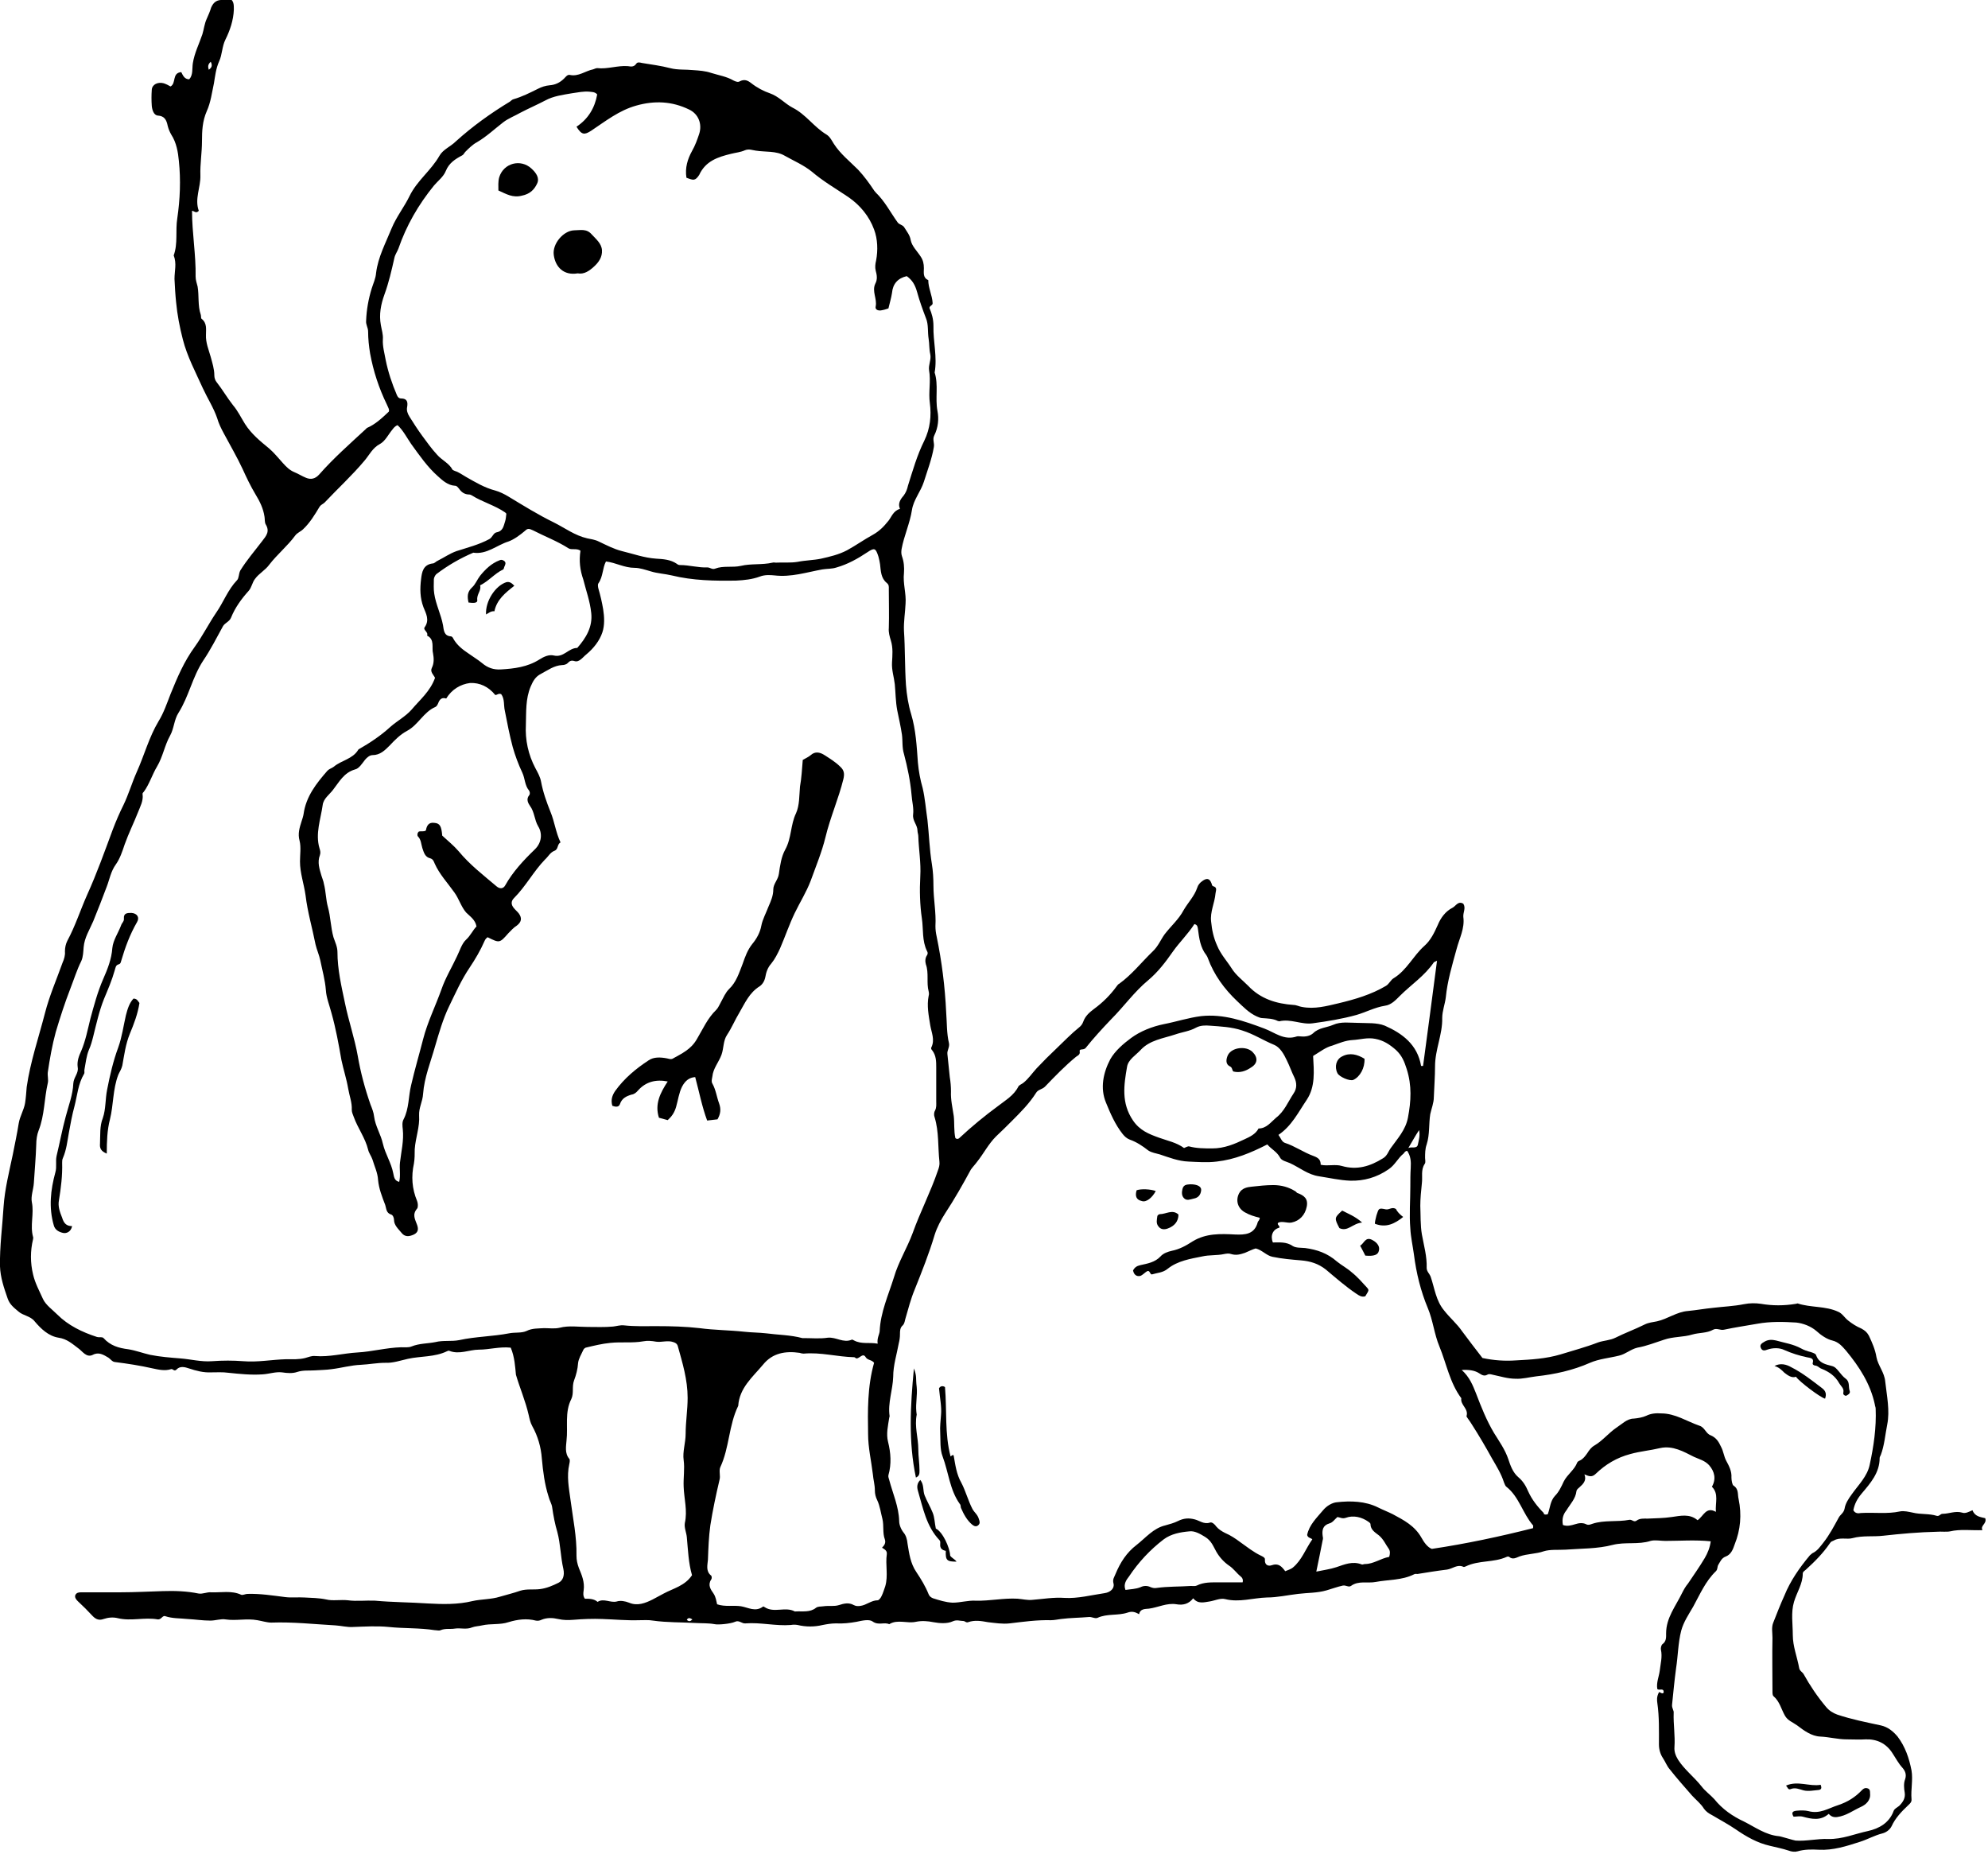 <?xml version="1.0" encoding="utf-8"?>
<!DOCTYPE svg PUBLIC "-//W3C//DTD SVG 1.1//EN" "http://www.w3.org/Graphics/SVG/1.1/DTD/svg11.dtd">
<svg version="1.1" id="Layer_1" xmlns="http://www.w3.org/2000/svg" xmlns:xlink="http://www.w3.org/1999/xlink" x="0px" y="0px"
	 width="499px" height="465.3px" viewBox="0 0 499 465.3" enable-background="new 0 0 499 465.3" xml:space="preserve">
<g fill="hsl(14, 25%, 29%)">
	<path  d="M128.2,338.2c-2.8-0.3-5.4,0.5-8,0.5c-2.4,0-4.9,1.3-7.4,0.3
		c-0.2-0.1-0.4,0-0.6,0.1c-3.1,1.5-6.6,1.2-9.8,1.9c-1.8,0.4-3.8,1.1-5.7,1c-2.1,0-4,0.4-6.1,0.5c-2.5,0.1-4.9,0.8-7.4,1.1
		c-1.4,0.2-2.8,0.2-4.2,0.3c-1.5,0.1-2.9-0.1-4.4,0.4c-1.2,0.4-2.5,0.3-3.8,0.1c-1.6-0.2-3.2,0.4-4.9,0.5c-2.9,0.2-5.7-0.1-8.6-0.4
		c-1.4-0.2-2.9-0.1-4.3-0.1c-1.9,0.1-3.8-0.4-5.6-1c-0.9-0.3-2.2-0.7-3.1,0.3c-0.6,0.6-0.9-0.3-1.4-0.1c-1.5,0.5-3.2,0.1-4.6-0.2
		c-3.1-0.7-6.3-1.2-9.5-1.6c-0.7-0.1-1-0.7-1.6-1.1c-1.2-0.7-2.4-1.5-3.9-0.7c-1.6,0.8-2.6-0.9-3.6-1.6c-1.6-1.2-2.9-2.4-5-2.7
		c-2.5-0.4-4.4-2.2-6-4.1c-1.1-1.4-2.9-1.4-4.1-2.5c-1.2-1-2.2-1.8-2.7-3.3c-0.9-2.6-1.8-5.2-1.9-8c-0.1-5,0.6-10,0.9-15
		c0.3-4.4,1.4-8.7,2.3-13c0.5-2.6,1.1-5.3,1.5-7.9c0.3-1.8,1.3-3.3,1.6-5.1c0.2-1.3,0.3-2.7,0.4-4c0.9-6.3,3-12.4,4.6-18.6
		c1.1-4.3,2.9-8.4,4.4-12.6c0.4-0.9,0.7-1.9,0.6-2.8c0-1,0.2-1.9,0.6-2.7c2-3.7,3.3-7.8,5-11.6c2.4-5.3,4.4-10.9,6.4-16.3
		c0.8-2.1,1.7-4.2,2.7-6.2c1.3-2.7,2.1-5.5,3.3-8.2c1.9-4.2,3.1-8.8,5.5-12.8c1.3-2.1,2.1-4.5,3-6.8c1.7-4.2,3.4-8.2,6.1-11.9
		c2-2.8,3.5-5.8,5.4-8.6c1.8-2.6,2.9-5.7,5.2-8.1c0.5-0.5,0.4-1.6,0.8-2.4c1.6-2.6,3.6-4.9,5.5-7.4c1-1.3,2-2.4,0.9-4.2
		c-0.3-0.5-0.2-1.3-0.3-1.9c-0.3-2.1-1.2-3.9-2.3-5.7c-1.2-2-2.2-4.1-3.2-6.3c-1.4-3-3.1-5.9-4.7-8.9c-0.7-1.3-1.3-2.5-1.7-3.9
		c-0.9-2.6-2.4-4.9-3.6-7.5c-1.8-4-3.9-7.9-5-12.2c-0.8-3.1-1.4-6.2-1.7-9.4c-0.2-1.9-0.3-3.8-0.4-5.8c0-2,0.6-3.9-0.2-5.9
		c1.1-3,0.4-6.2,0.9-9.3c0.7-4.8,0.9-9.6,0.4-14.4c-0.2-2.2-0.6-4.6-1.9-6.6c-0.4-0.7-0.7-1.4-0.9-2.2c-0.3-1.5-0.8-2.5-2.5-2.6
		c-1-0.1-1.4-1.4-1.5-2.4c-0.1-1.4-0.1-2.7,0-4.1c0.1-1.3,1.5-2,3-1.6c0.6,0.2,1.2,0.5,1.7,0.8c1.5-0.8,0.3-3.4,2.7-3.6
		c0.4,0.8,0.8,1.8,2,1.8c1-1.1,0.7-2.7,0.9-4c0.4-2.6,1.6-4.9,2.4-7.3c0.4-1.3,0.5-2.6,1.1-3.9c0.4-0.9,0.8-1.8,1.1-2.8
		c0.6-1.4,1.5-2,3-1.9c0.6,0,1.2,0,1.7-0.4c1,0.7,1,1.5,1,2.8c-0.1,2.7-1,5.3-2.1,7.5c-0.9,1.8-0.8,3.8-1.6,5.5
		c-0.8,1.8-1,3.7-1.3,5.5c-0.5,2.3-0.8,4.8-1.8,7c-1.1,2.5-1.2,5-1.2,7.5c0,2.9-0.5,5.8-0.4,8.6c0.1,3-1.5,5.9-0.4,8.9
		c-0.7,0.8-1.2,0-1.7,0c0,5.6,1,11,0.9,16.5c0,0.9,0.3,1.7,0.5,2.5c0.4,2.3,0,4.8,0.8,7.1c0.1,0.3,0,0.9,0.2,1
		c1.4,1.1,1.1,2.6,1.1,4c-0.1,2,0.7,3.8,1.2,5.6c0.4,1.5,0.9,3,0.9,4.6c0,0.6,0.2,1.2,0.5,1.6c1.5,1.9,2.7,4,4.2,5.9
		c1.2,1.4,2,3.1,3,4.7c1.6,2.5,3.8,4.3,6,6.1c1.3,1.1,2.4,2.5,3.5,3.7c0.9,1,1.7,1.8,2.9,2.3c1,0.4,1.9,1,2.9,1.4
		c1.2,0.5,2.3,0.3,3.3-0.8c3.6-4.1,7.7-7.7,11.7-11.4c0.1-0.1,0.2-0.2,0.3-0.3c2.1-0.9,3.7-2.4,5.5-4.1c0.2-0.5-0.2-1.1-0.5-1.8
		c-2-4.1-3.4-8.4-4.2-12.8c-0.3-1.8-0.5-3.7-0.5-5.5c0-1-0.6-1.7-0.5-2.7c0.1-2.8,0.6-5.5,1.4-8.1c0.4-1.3,1-2.5,1.1-3.9
		c0.5-4,2.4-7.5,3.9-11.2c1.2-2.9,3.2-5.4,4.5-8.1c1.9-3.9,5.4-6.4,7.5-10.1c0.9-1.6,2.8-2.3,4.1-3.6c4.2-3.8,8.8-7.1,13.6-10
		c0.3-0.2,0.5-0.5,0.9-0.6c2.1-0.6,4.1-1.6,6.1-2.6c1-0.5,1.9-0.8,3-0.9c1.4-0.1,2.6-0.7,3.6-1.7c0.4-0.4,0.8-1,1.4-0.9
		c2.2,0.5,3.9-1,5.9-1.4c0.3-0.1,0.7-0.3,1-0.3c2.6,0.3,5.1-0.7,7.7-0.5c0.7,0.1,1.5,0.3,2.1-0.6c0.3-0.5,1-0.3,1.4-0.2
		c2.4,0.4,4.8,0.7,7.1,1.3c1.9,0.5,3.9,0.3,5.8,0.5c1.5,0.1,3,0.2,4.5,0.7c1.9,0.6,3.9,0.9,5.6,1.9c0.6,0.3,1.2,0.5,1.6,0.2
		c1.2-0.6,2-0.2,2.9,0.5c1.4,1.1,3.1,2,4.6,2.5c2.3,0.8,3.8,2.6,5.7,3.6c3.4,1.7,5.4,4.9,8.6,6.8c0.8,0.5,1.3,1.5,1.8,2.3
		c1.6,2.5,4,4.4,6.1,6.5c1.5,1.6,2.8,3.4,4,5.2c0.1,0.2,0.3,0.3,0.4,0.5c2.3,2.2,3.7,5,5.5,7.5c0.4,0.6,1.3,0.6,1.7,1.3
		c0.6,1,1.4,1.9,1.6,3.2c0.3,1.5,1.6,2.7,2.5,4.1c0.6,0.9,0.8,1.8,0.8,2.9c0,1.1-0.3,2.4,1.1,3c0,2,1,3.8,1.1,5.8
		c0,0.6-0.8,0.6-0.8,1.2c0.6,1.4,1,2.8,1,4.5c-0.1,3.9,1,7.8,0.3,11.7c1,3.1,0.1,6.4,0.7,9.6c0.4,2,0.2,4.2-0.8,6.2
		c-0.5,1,0.1,1.9-0.1,2.9c-0.5,3-1.6,5.8-2.5,8.7c-0.8,2.5-2.6,4.5-3,7.1c-0.5,3.3-2,6.5-2.6,9.8c-0.1,0.7-0.1,1.2,0.1,1.8
		c0.5,1.4,0.6,2.8,0.5,4.2c-0.3,2.6,0.6,5.1,0.4,7.7c-0.1,2.3-0.5,4.5-0.4,6.8c0.3,4.5,0.2,9.1,0.5,13.6c0.2,2.5,0.6,5,1.3,7.3
		c1.2,4,1.4,8.1,1.7,12.2c0.2,2.2,0.6,4.3,1.2,6.4c0.6,2.6,0.8,5.3,1.2,8c0.4,3.6,0.5,7.3,1.1,11c0.3,1.8,0.4,3.7,0.4,5.5
		c0,3.4,0.7,6.7,0.5,10.1c0,0.9,0.1,1.7,0.3,2.6c1.3,6.3,2.1,12.6,2.4,19.1c0.2,2.6,0.1,5.2,0.7,7.7c0.2,1-0.5,1.8-0.4,2.7
		c0.2,1.9,0.4,3.9,0.6,5.8c0.2,1.2,0.3,2.4,0.3,3.6c-0.1,2.1,0.4,4.1,0.7,6.2c0.2,1.8,0,3.7,0.4,5.5c0.3,0.3,0.7,0.3,1,0
		c3.1-2.9,6.4-5.6,9.8-8.1c1.8-1.4,3.9-2.6,5-4.8c0.2-0.4,0.8-0.6,1.2-0.9c1.3-1,2.3-2.5,3.4-3.7c1.6-1.7,3.3-3.4,5-5
		c1.9-1.8,3.7-3.7,5.7-5.3c0.4-0.3,0.8-0.8,1-1.4c0.5-1.4,1.5-2.3,2.7-3.2c2.2-1.6,4.1-3.5,5.7-5.7c0.2-0.2,0.3-0.5,0.6-0.6
		c3.2-2.3,5.6-5.4,8.4-8.1c1.4-1.3,2-2.9,3-4.3c1.6-2.1,3.6-3.8,4.8-6.1c1.1-1.9,2.7-3.5,3.4-5.6c0.2-0.7,0.7-1.3,1.3-1.7
		c1.1-0.8,1.8-0.7,2.3,0.6c0.1,0.3,0.1,0.6,0.4,0.7c1.1,0.3,0.7,1,0.6,1.8c-0.2,2.4-1.4,4.6-1.1,7.1c0.2,2.1,0.6,4,1.5,6
		c0.9,2.2,2.5,3.9,3.7,5.8c1,1.6,2.7,2.9,4.1,4.3c3.1,3.3,7.1,4.5,11.4,4.8c0.7,0,1.4,0.4,2.1,0.5c3.2,0.6,6.1-0.2,9.1-0.9
		c4.2-1,8.3-2.2,12-4.4c0.8-0.5,1.2-1.5,1.9-1.9c3.3-2,4.9-5.6,7.7-8.1c1.6-1.4,2.5-3.3,3.4-5.3c0.7-1.7,1.9-3.4,3.7-4.3
		c0.8-0.4,1.4-1.8,2.7-1c0.7,1.1-0.1,2.2,0,3.3c0.4,2.9-1,5.4-1.7,8.1c-1.1,4-2.3,8-2.7,12.1c-0.2,1.7-0.9,3.4-0.9,5.2
		c0.1,4.1-1.8,7.9-1.8,12.1c0,2.5-0.2,5.1-0.3,7.7c0,1.5-0.6,2.9-0.9,4.3c-0.4,2.5-0.1,5.1-0.9,7.6c-0.4,1.1-0.4,2.3-0.4,3.4
		c0,0.5,0.2,1.1-0.1,1.5c-1,1.5-0.5,3.2-0.7,4.8c-0.2,1.9-0.4,3.9-0.4,5.7c0.1,2.4,0,4.9,0.4,7.2c0.5,2.8,1.3,5.5,1.2,8.4
		c0,0.9,0.7,1.4,1,2.2c1,2.9,1.3,6,3.4,8.5c1.4,1.8,3.2,3.3,4.5,5.2c1.7,2.3,3.4,4.5,5.1,6.7c2.8,0.6,5.6,0.8,8.4,0.6
		c3.8-0.2,7.5-0.4,11.2-1.5c3.2-1,6.3-1.8,9.4-3c1.4-0.5,3-0.5,4.4-1.2c2.4-1.2,4.9-2.1,7.3-3.3c1-0.5,2.1-0.6,3.1-0.8
		c2.7-0.6,5-2.4,7.8-2.6c2.1-0.2,4.3-0.6,6.4-0.8c2.5-0.3,5.1-0.4,7.6-0.9c1.5-0.3,2.9-0.3,4.3-0.1c2.9,0.5,5.8,0.5,8.8,0
		c0.1,0,0.3-0.1,0.4-0.1c3.3,1.1,7,0.6,10.2,2.1c1,0.4,1.6,1.5,2.5,2.2c1,0.8,2.1,1.5,3.3,2c0.9,0.5,1.4,0.9,1.9,1.8
		c0.8,1.7,1.6,3.5,1.9,5.4c0.4,2.1,2,3.8,2.2,6.1c0.4,3.6,1.2,7.3,0.5,10.8c-0.5,2.5-0.7,5.2-1.6,7.6c-0.1,0.3-0.3,0.5-0.3,0.8
		c0,3.7-2.3,6.3-4.5,8.9c-1.1,1.3-1.8,2.6-2.1,4.2c0.5,0.9,1.3,0.8,1.9,0.7c3.3-0.2,6.6,0.3,9.8-0.4c1-0.2,2.2,0.1,3.2,0.3
		c2,0.5,4.1,0.2,6,0.8c0.7,0.2,0.9-0.5,1.5-0.5c1.6,0,3.2-0.8,4.9-0.3c0.8,0.3,1.7-0.2,2.6-0.6c0.6,1.6,2,1.7,3.2,2
		c0.5,1.4-1.3,1.8-0.7,3c-2.9,0.1-5.5-0.3-8.1,0.3c-1,0.2-2.2,0-3.3,0.1c-4.5,0.1-9,0.5-13.5,1c-2.5,0.3-5.1-0.1-7.7,0.6
		c-1.4,0.4-3.2-0.3-4.7,0.6c-0.4,0.2-0.7,0.2-1,0.7c-1.7,2.5-3.8,4.6-6,6.6c-0.3,0.3-0.8,0.5-0.8,1c0,2.6-1.5,4.7-2.2,7.1
		c-0.8,2.7-0.3,5.5-0.3,8.3c0,2.9,1.1,5.5,1.6,8.3c0.1,0.7,0.8,1,1.1,1.5c1.6,2.9,3.5,5.7,5.6,8.2c0.8,1,1.8,1.6,2.9,2
		c3.6,1.2,7.2,1.9,10.9,2.7c1.8,0.4,3.1,1.5,4.2,2.8c1.9,2.5,2.9,5.4,3.5,8.5c0.4,2.4-0.2,4.8,0,7.2c0.1,0.8-0.5,1.2-0.9,1.6
		c-1.6,1.5-3.2,3.2-4.1,5.2c-0.5,1-1.5,1.6-2.3,1.8c-2,0.5-3.7,1.5-5.6,2.1c-3.4,1.1-6.8,2.2-10.4,2c-1.8-0.1-3.6-0.1-5.3,0.4
		c-0.7,0.2-1.5,0.1-2.3-0.2c-1.5-0.5-3.1-0.8-4.7-1.2c-3.1-0.7-5.9-2.3-8.5-4.1c-1.9-1.3-4-2.4-6-3.6c-0.8-0.4-1.5-0.9-2-1.6
		c-0.8-1.3-2-2.2-3-3.3c-1.9-2.2-3.8-4.3-5.6-6.6c-0.7-0.8-1.1-1.9-1.7-2.8c-0.6-0.9-1-2.1-1-3.4c0-3.5,0.1-6.9-0.4-10.4
		c-0.1-0.7-0.2-1.6,0.4-2.7c0.1-0.3,0.9,0.7,1.2,0c0-1.2-1-0.4-1.6-0.8c-0.3-1.6,0.4-3.1,0.6-4.6c0.2-1.8,0.7-3.5,0.3-5.3
		c-0.1-0.4,0.1-1.2,0.4-1.4c1-0.7,0.9-1.8,0.9-2.7c0-3.9,2.4-6.8,4-10.1c0.4-0.8,0.9-1.7,1.5-2.4c1.4-2.1,2.9-4.2,4.2-6.4
		c0.7-1.2,1.3-2.6,1.5-4.2c-3.9-0.4-7.7-0.1-11.4-0.1c-1.2,0-2.6-0.3-3.7,0c-3.1,1-6.3,0.2-9.5,1c-3.8,1-7.9,0.9-11.9,1.2
		c-1.8,0.1-3.8-0.1-5.4,0.4c-2,0.7-4.1,0.6-6.1,1.3c-0.8,0.3-1.7,0.9-2.6,0.1c-0.1-0.1-0.4-0.1-0.6,0c-3.3,1.5-7,0.8-10.3,2.4
		c-0.2,0.1-0.5,0.2-0.6,0.1c-1.5-0.7-2.7,0.5-4.1,0.7c-2.5,0.3-4.9,0.7-7.4,1.1c-0.3,0-0.6-0.1-0.9,0.1c-3,1.5-6.4,1.3-9.6,1.9
		c-2,0.4-4.3-0.4-6.2,1c-0.6,0.4-1.2-0.2-2-0.1c-1.4,0.3-2.7,0.8-4.1,1.2c-2.4,0.7-4.8,0.6-7.2,0.9c-2.6,0.3-5.2,0.9-7.8,0.9
		c-3.5,0.1-6.9,1.3-10.5,0.4c-1.2-0.3-2.6,0.4-3.9,0.6c-1.4,0.2-2.9,0.7-4.1-0.8c-1.1,1.4-2.5,1.8-4.2,1.5c-2.4-0.4-4.6,0.8-6.9,1.1
		c-1,0.1-2.2,0-2.5,1.4c-1-0.6-1.8-0.8-2.9-0.4c-2.4,0.8-5.1,0.2-7.5,1.3c-0.6,0.3-1.5-0.3-2.2-0.2c-2.3,0.2-4.7,0.2-7,0.5
		c-0.8,0.1-1.7,0.3-2.5,0.3c-3.5-0.1-7,0.4-10.4,0.8c-1.8,0.2-3.6-0.1-5.4-0.3c-1.7-0.3-3.3-0.6-5,0c-0.5,0.2-0.8-0.3-1.2-0.3
		c-0.9,0-1.6-0.4-2.7,0.1c-1.3,0.6-3.2,0.5-4.8,0.2c-1.5-0.3-2.9-0.4-4.4-0.1c-2.2,0.5-4.6-0.7-6.7,0.6c-1.3-0.6-2.7,0.4-4.2-0.7
		c-0.9-0.6-2.6-0.2-4,0.1c-1.7,0.3-3.4,0.5-5.2,0.4c-1.1,0-2.3,0.2-3.3,0.4c-2.1,0.5-4.2,0.5-6.3,0c-0.5-0.1-1.2-0.1-1.7,0
		c-3.8,0.3-7.6-0.7-11.4-0.4c-0.9,0.1-1.6-0.9-2.6-0.4c-1.1,0.5-4.2,0.8-5.1,0.6c-1.6-0.3-3.2-0.2-4.8-0.3
		c-3.6-0.2-7.2-0.1-10.7-0.6c-1.1-0.2-2.3-0.1-3.5-0.1c-3.1,0.1-6.1-0.2-9.2-0.3c-2.4-0.1-4.9,0-7.3,0.2c-1.3,0.1-2.5,0.1-3.8-0.2
		c-1.3-0.3-2.8-0.4-4.2,0.2c-0.4,0.2-0.9,0.3-1.4,0.2c-2.3-0.6-4.6-0.3-6.9,0.4c-2.1,0.7-4.4,0.3-6.6,0.8c-0.8,0.2-1.7,0.2-2.5,0.5
		c-1.4,0.6-2.9,0.1-4.3,0.3c-1.2,0.2-2.4-0.1-3.6,0.4c-0.4,0.2-1,0-1.5,0c-3.8-0.6-7.7-0.4-11.5-0.8c-3-0.3-6-0.1-9,0
		c-1.4,0.1-2.9-0.3-4.4-0.4c-5.4-0.3-10.7-0.9-16.1-0.7c-1.1,0-2.3-0.4-3.5-0.6c-2.7-0.5-5.3,0.2-8-0.2c-1.1-0.2-2.5,0.3-3.8,0.3
		c-1.9,0-3.8-0.3-5.7-0.4c-1.9-0.2-3.8-0.1-5.6-0.7c-0.7-0.3-1,0.9-1.9,0.8c-3.3-0.6-6.7,0.5-10-0.3c-1.2-0.3-2.4-0.2-3.6,0.2
		c-1.1,0.4-1.9,0.1-2.7-0.7c-1.2-1.3-2.5-2.6-3.8-3.8c-0.4-0.4-0.8-0.9-0.6-1.5c0.3-0.6,0.8-0.7,1.5-0.7c3.3,0,6.6,0,9.9,0
		c3.5,0,7.1-0.2,10.6-0.3c2.9-0.1,6,0,8.9,0.6c1.1,0.2,2.1-0.4,3.2-0.3c2.5,0.1,5.1-0.5,7.5,0.6c0.4,0.2,1.1-0.2,1.6-0.2
		c3.2-0.1,6.3,0.4,9.5,0.8c1.6,0.2,3.2,0,4.8,0.1c1.8,0.1,3.6,0.1,5.5,0.5c1.6,0.4,3.6,0,5.4,0.2c2.2,0.3,4.5,0,6.8,0.1
		c4.4,0.4,8.9,0.4,13.3,0.7c3.7,0.2,7.5,0.3,11.2-0.6c2.2-0.5,4.7-0.4,6.9-1.1c1.7-0.5,3.4-0.9,5.1-1.5c1.6-0.5,3.3-0.2,4.9-0.4
		c1.7-0.2,3.3-0.9,4.7-1.6c1-0.5,1.6-1.7,1.2-3.5c-0.7-3-0.7-6.2-1.5-9.2c-0.6-2-1-4.1-1.3-6.2c-0.1-0.9-0.7-1.8-0.9-2.7
		c-1-3.1-1.4-6.3-1.7-9.6c-0.2-2.8-1-5.6-2.4-8.1c-0.5-0.9-0.7-1.9-0.9-2.8c-0.8-3.5-2.2-6.7-3.2-10.1
		C129.3,343,129.2,340.6,128.2,338.2z M220.3,337.2c-0.2-1.4,0.4-2.2,0.5-3.1c0.2-4.8,2.2-9.1,3.6-13.6c1.1-3.8,3.3-7.3,4.7-11.1
		c1.9-5.3,4.5-10.3,6.3-15.6c0.3-0.8,0.5-1.5,0.4-2.3c-0.4-3.7-0.1-7.5-1.2-11.1c-0.2-0.5-0.2-1.2,0.1-1.7c0.4-0.8,0.3-1.5,0.3-2.3
		c0-2.8,0-5.7,0-8.5c0-1.5,0-3-1-4.3c-0.2-0.2-0.4-0.5-0.2-0.8c0.9-1.9,0-3.7-0.3-5.5c-0.4-2.5-0.9-4.9-0.4-7.4
		c0.1-0.3,0.1-0.7,0-1.1c-0.6-2.2,0.1-4.6-0.7-6.8c-0.2-0.7-0.2-1.6,0.3-2.3c0.2-0.3,0.2-0.7,0-1c-1.3-2.6-0.9-5.5-1.3-8.2
		c-0.5-3.4-0.6-7-0.4-10.6c0.2-3.4-0.4-6.7-0.5-10.1c0-0.4-0.2-0.9-0.2-1.3c0-1.5-1.3-2.5-1.1-4.1c0.2-1.7-0.3-3.3-0.4-5
		c-0.3-3.4-1-6.8-1.9-10.2c-0.5-1.6-0.3-3.3-0.5-4.8c-0.3-2.1-0.8-4.2-1.2-6.2c-0.4-2.2-0.4-4.4-0.6-6.5c-0.2-1.8-0.8-3.5-0.7-5.4
		c0.1-1.8,0.3-3.7-0.3-5.6c-0.3-1-0.6-2-0.5-3.1c0.1-3.2,0-6.5,0-9.7c0-0.6,0.1-1.1-0.5-1.6c-1.5-1.2-1.5-3-1.7-4.7
		c-0.1-0.6-0.2-1.2-0.4-1.9c-0.7-2.2-1-2.3-2.8-1.1c-2.4,1.6-4.9,3-7.7,3.8c-1.2,0.4-2.4,0.3-3.6,0.5c-3.9,0.7-7.8,2-12,1.5
		c-1.1-0.1-2.4-0.2-3.7,0.3c-1.9,0.7-3.9,0.9-5.9,1c-5.4,0.1-10.9,0-16.2-1.3c-1.7-0.4-3.6-0.5-5.2-1c-1.4-0.4-2.8-0.9-4.1-0.9
		c-2.6,0-4.7-1.3-7.2-1.6c-0.9,1.7-0.7,3.8-1.9,5.5c-0.2,0.3-0.1,0.9,0,1.3c0.5,1.7,0.9,3.4,1.2,5.2c0.3,1.9,0.4,4-0.2,5.8
		c-0.7,2.1-2.2,4-4,5.5c-0.9,0.7-1.8,2.1-3,1.7c-0.9-0.3-1.3,0.1-1.7,0.5c-0.4,0.4-1,0.5-1.4,0.5c-2,0.1-3.6,1.3-5.3,2.2
		c-1.4,0.7-2,1.8-2.6,3.2c-1.3,3.1-1.1,6.3-1.2,9.6c-0.2,3.8,0.6,7.5,2.4,10.9c0.6,1.1,1.2,2.2,1.4,3.3c0.5,2.7,1.4,5.2,2.4,7.7
		c1,2.4,1.3,5.1,2.5,7.6c-0.9,0.5-0.5,1.7-1.5,2.1c-1.1,0.4-1.6,1.5-2.4,2.2c-2.9,3-4.8,6.7-7.8,9.7c-0.8,0.8-0.7,1.7,0,2.5
		c0.4,0.5,0.8,0.8,1.2,1.3c0.9,1.2,0.7,2.2-0.5,3.1c-0.8,0.5-1.4,1.2-2.1,1.9c-2.2,2.5-2.2,2.5-5.2,1c-0.3,0.2-0.6,0.5-0.8,1
		c-1,2.3-2.3,4.5-3.7,6.6c-2.1,3.1-3.6,6.5-5.2,9.8c-1.5,3.1-2.5,6.6-3.5,10c-1.1,3.9-2.7,7.8-3,11.9c-0.1,1.9-1.1,3.5-1,5.4
		c0.2,2.9-0.9,5.6-1.1,8.5c0,1.2,0,2.4-0.2,3.6c-0.7,3.2-0.5,6.3,0.8,9.4c0.2,0.5,0.3,1.5,0,1.9c-1.3,1.5-0.5,2.7,0,4.1
		c0.3,0.9,0.4,1.8-0.8,2.4c-1.3,0.6-2.3,0.6-3.1-0.4c-0.8-1-1.9-1.9-1.9-3.3c0-0.5-0.3-1.2-0.7-1.3c-1.3-0.4-1.2-1.5-1.5-2.4
		c-0.8-2.1-1.6-4.1-1.8-6.3c-0.1-1.8-0.9-3.4-1.4-5.1c-0.3-0.9-0.9-1.6-1.1-2.5c-0.7-2.9-2.6-5.4-3.6-8.2c-0.2-0.6-0.5-1.1-0.5-1.8
		c0.1-1.8-0.6-3.5-0.9-5.3c-0.4-2.4-1.2-4.8-1.7-7.2c-0.7-4-1.4-7.9-2.5-11.8c-0.5-1.9-1.3-3.9-1.4-5.7c-0.2-2.6-0.9-5-1.4-7.5
		c-0.3-1.4-0.9-2.7-1.2-4c-0.8-4.1-2-8.1-2.5-12.3c-0.4-2.9-1.4-5.6-1.4-8.5c0-1.7,0.3-3.6-0.1-5.2c-0.5-1.8,0-3.3,0.5-4.9
		c0.2-0.6,0.4-1.2,0.5-1.8c0.6-4.4,3.2-7.7,6-10.9c0.5-0.5,1.1-0.6,1.6-1c1.9-1.6,4.7-1.9,6.1-4.2c0-0.1,0.1-0.1,0.2-0.2
		c2.8-1.6,5.5-3.4,7.9-5.6c1.7-1.5,3.8-2.6,5.3-4.3c2.1-2.5,4.7-4.6,5.9-8c-0.4-0.8-1.3-1.5-0.8-2.5c0.6-1.2,0.5-2.5,0.3-3.6
		c-0.4-1.5,0.5-3.5-1.5-4.5c0.4-0.9-1.1-1.4-0.6-2.1c1.3-1.8,0.3-3.5-0.3-5c-0.9-2.4-0.9-4.7-0.6-7.1c0.2-1.7,0.5-3.6,2.9-3.9
		c0.5,0,0.8-0.5,1.3-0.7c1.6-0.8,3-1.8,4.7-2.4c2.8-0.9,5.6-1.6,8.2-3c0.8-0.4,1-1.5,1.8-1.7c1.7-0.3,1.8-1.6,2.2-2.8
		c0.2-0.6,0.2-1.2,0.3-1.9c-0.1-0.1-0.2-0.2-0.3-0.3c-2.6-1.8-5.7-2.6-8.4-4.3c-0.2-0.1-0.4-0.2-0.6-0.2c-1.2,0-2-0.6-2.6-1.5
		c-0.3-0.3-0.5-0.7-1-0.7c-1.8-0.1-3.2-1.4-4.3-2.4c-2.6-2.3-4.6-5.2-6.7-8.1c-1.1-1.6-2-3.4-3.4-4.7c-0.6,0.2-1,0.7-1.3,1.1
		c-1,1.2-1.8,2.9-3.1,3.6c-1.9,1-2.7,2.8-3.9,4.2c-3.1,3.7-6.7,7-10,10.5c-0.4,0.4-0.9,0.5-1.3,1.1c-1.2,2-2.4,4-4.1,5.6
		c-0.6,0.6-1.5,0.9-2,1.6c-1.9,2.6-4.5,4.7-6.5,7.3c-1,1.4-2.6,2.2-3.6,3.6c-0.7,0.9-0.8,2.1-1.6,3c-1.8,2-3.4,4.2-4.4,6.7
		c-0.4,1-1.5,1.3-2,2.1c-1.6,2.9-3.1,5.9-5,8.7c-2.7,4.1-3.6,9-6.2,13.1c-1.1,1.7-1.1,3.9-2.1,5.7c-1.4,2.5-1.8,5.3-3.3,7.8
		c-1.2,2-1.9,4.4-3.3,6.3c-0.2,0.2-0.4,0.4-0.3,0.7c0.2,1.6-0.6,3-1.1,4.3c-1.1,2.8-2.4,5.4-3.4,8.2c-0.6,1.8-1.2,3.6-2.2,5
		c-1.3,1.8-1.6,3.8-2.3,5.6c-1.1,2.9-2.2,5.8-3.4,8.7c-0.9,2.1-2.2,4.1-2.4,6.5c-0.1,1.1-0.1,2.4-0.6,3.5c-1.1,2.2-1.8,4.5-2.7,6.8
		c-1.4,3.6-2.6,7.3-3.7,11c-0.9,3.3-1.5,6.7-2,10.1c-0.1,0.9,0.2,1.9,0,2.7c-0.9,3.9-0.8,8.1-2.3,11.9c-0.4,1-0.6,2.3-0.6,3.6
		c-0.1,3.2-0.4,6.4-0.6,9.6c-0.1,1.6-0.8,3.3-0.5,4.8c0.6,2.9-0.5,5.8,0.3,8.7c0.1,0.2,0,0.4,0,0.6c-0.7,2.9-0.7,5.9,0,8.8
		c0.5,2.2,1.6,4.2,2.5,6.2c0.7,1.5,2.4,2.7,3.6,3.9c2.7,2.7,6.2,4.4,9.9,5.6c0.6,0.2,1.3-0.1,1.7,0.3c1.7,1.9,3.8,2.5,6.2,2.8
		c1.9,0.3,3.7,1,5.5,1.4c2.5,0.5,5.1,0.7,7.6,0.9c2.6,0.2,5.2,0.9,7.9,0.7c2.7-0.2,5.3-0.2,7.9,0c3.6,0.3,7.1-0.4,10.7-0.5
		c1.6,0,3.2,0.1,4.8-0.3c0.8-0.2,1.6-0.6,2.5-0.5c3.6,0.3,7.1-0.7,10.7-0.9c3.6-0.2,7.2-1.2,10.9-1.3c0.9,0,1.9,0.1,2.6-0.2
		c2-0.8,4-0.7,6-1.1c2-0.5,4-0.1,6-0.5c4.1-0.9,8.4-0.9,12.5-1.7c1.5-0.3,3.1,0,4.4-0.6c1.4-0.7,2.9-0.6,4.4-0.7
		c1.3,0,2.6,0.2,3.9-0.1c2.3-0.6,4.7-0.2,7-0.2c2.1,0,4.3,0.1,6.4-0.1c0.9-0.1,1.8-0.4,2.7-0.3c2.8,0.3,5.5,0.2,8.3,0.2
		c3.6,0,7.2,0.1,10.7,0.5c3.7,0.5,7.5,0.5,11.2,0.9c1.8,0.2,3.7,0.2,5.5,0.4c3,0.4,6.1,0.4,9.1,1.2c0.1,0,0.3,0,0.4,0
		c2,0,4,0.2,6-0.1c2.1-0.2,3.9,1.4,6,0.5c0.1-0.1,0.4,0.1,0.6,0.2C216.3,337.4,218.2,336.8,220.3,337.2z M356.7,267.5
		c0.2,0,0.3,0,0.5,0c1.2-8.7,2.3-17.4,3.5-26.4c-0.4,0.2-0.7,0.3-0.8,0.4c-2.3,3.4-5.7,5.6-8.5,8.4c-1.1,1.1-2.2,2.3-3.8,2.5
		c-2.5,0.4-4.7,1.6-7.1,2.3c-3.6,1-7.3,1.6-11,2.1c-2.8,0.4-5.5-1.2-8.4-0.5c-0.1,0-0.3-0.1-0.4-0.1c-1.2-0.6-2.5-0.6-3.8-0.7
		c-0.5,0-0.9-0.2-1.4-0.4c-2-0.9-3.4-2.4-4.9-3.8c-3.3-3.1-5.9-6.7-7.4-10.8c-0.1-0.3-0.2-0.5-0.4-0.8c-1.5-1.9-1.8-4.2-2.1-6.5
		c-0.1-0.6-0.1-1.1-0.9-1.3c-1.6,2.5-3.7,4.5-5.4,6.9c-1.8,2.6-3.8,5.2-6.2,7.2c-3.5,2.9-6.1,6.6-9.3,9.8c-2.2,2.3-4.4,4.7-6.4,7.2
		c-0.5,0.6-1.6,0.1-1.5,0.8c0.2,0.9-0.5,1.1-0.9,1.4c-2.8,2.3-5.3,4.9-7.8,7.5c-0.7,0.7-1.7,0.7-2.2,1.5c-1.7,2.7-3.9,4.9-6.1,7.1
		c-1.3,1.3-2.6,2.6-4,3.9c-1.9,1.9-3.1,4.3-4.7,6.3c-0.5,0.7-1.1,1.3-1.6,2c-2,3.7-4.1,7.4-6.4,10.9c-1.1,1.7-2.1,3.6-2.7,5.5
		c-1.4,4.7-3.2,9.2-5,13.7c-1,2.4-1.6,4.8-2.3,7.2c-0.2,0.6-0.2,1.3-0.7,1.8c-0.7,0.6-0.7,1.4-0.7,2.2c0,0.8-0.1,1.5-0.3,2.3
		c-0.5,2.8-1.4,5.5-1.4,8.4c-0.1,3.3-1.4,6.6-0.9,9.9c0,0.1-0.1,0.3-0.1,0.4c-0.3,2-0.8,4-0.3,6c0.7,2.8,0.9,5.6,0.1,8.4
		c-0.1,0.4,0.1,0.8,0.2,1.2c0.9,3.4,2.4,6.7,2.5,10.3c0,0.9,0.4,2,1.1,2.9c0.6,0.7,0.9,1.7,1,2.8c0.4,2.4,0.7,4.9,2.2,7.1
		c1.2,1.8,2.3,3.6,3.1,5.6c0.2,0.5,0.6,0.8,1.1,1c1.6,0.5,3.1,1,4.9,1.1c2,0,3.8-0.6,5.8-0.5c3.5,0.1,7-0.7,10.5-0.5
		c1.2,0.1,2.5,0.4,3.6,0.3c2.7-0.2,5.4-0.7,8.2-0.5c3.3,0.2,6.7-0.7,10.1-1.2c1.4-0.2,2.5-1.2,2.2-2.4c-0.3-1.1,0.2-1.6,0.5-2.4
		c1.2-2.9,2.8-5.4,5.3-7.3c2.3-1.8,4.2-4.2,7.2-4.9c1.1-0.3,2.2-0.6,3.2-1.1c1.4-0.7,2.7-0.8,4.2-0.4c1.2,0.3,2.3,1.3,3.8,0.8
		c0.5-0.2,1.2,0.4,1.6,1c0.6,0.7,1.4,1.2,2.2,1.6c1.4,0.6,2.6,1.4,3.8,2.3c1.7,1.2,3.3,2.5,5.2,3.4c0.4,0.2,1.1,0.5,1,1
		c-0.1,1.4,0.9,1.7,1.7,1.4c1.7-0.6,2.5,0.3,3.4,1.5c0.7-0.3,1.4-0.5,1.9-0.9c2.3-1.9,3.2-4.7,4.9-7.1c-0.4-0.4-1.1-0.3-1.3-1.1
		c0.5-2.5,2.4-4.3,4-6.2c0.9-1.1,2.3-1.9,3.4-2c3.5-0.4,7.2-0.3,10.4,1.3c1.2,0.6,2.5,1.1,3.7,1.7c2.8,1.5,5.5,2.9,7.2,5.9
		c0.6,1.1,1.5,2.4,2.6,2.8c8.7-1.3,17.1-3.1,25.4-5.2c0-0.4,0.1-0.6,0-0.7c-2.6-3-3.5-7.2-6.7-9.7c-0.3-0.2-0.4-0.7-0.6-1.1
		c-0.7-2.2-1.9-4.1-3-6c-1.6-2.9-3.3-5.8-5.1-8.6c-0.4-0.7-1.3-1.8-1.3-2c0.6-1.9-1.6-2.8-1.3-4.5c-2.9-3.9-3.7-8.6-5.5-13
		c-1.3-3.1-1.6-6.5-2.9-9.6c-1.8-4.3-2.9-8.8-3.5-13.5c-0.3-2.2-0.8-4.4-0.9-6.5c-0.3-3.5,0-7,0-10.5c0-1.6,0-3.2,0.1-4.7
		c0.1-1.6,0-3-0.9-4.3c-0.6,0.1-0.7,0.5-0.9,0.7c-1.4,1.1-2.1,2.8-3.7,3.9c-3,2.1-6.3,3-9.7,2.9c-2.6-0.1-5.2-0.7-7.8-1.1
		c-2.8-0.4-4.9-2.2-7.3-3.3c-0.9-0.4-2.1-0.6-2.5-1.4c-0.8-1.5-2.2-2.1-3.2-3.3c-4.1,2.1-8.2,3.8-12.7,4.3c-2.4,0.3-4.8,0.1-7.1,0
		c-2.5-0.1-4.8-1-7.2-1.8c-1-0.3-2-0.4-2.9-1c-1.4-1.1-2.9-2.1-4.6-2.7c-0.8-0.3-1.3-0.8-1.8-1.4c-1.9-2.4-3.1-5.2-4.2-7.9
		c-1.5-3.6-0.7-7.5,1.1-10.9c1.2-2.1,3.3-3.9,5.2-5.3c2.3-1.7,5.3-2.9,8.3-3.5c3.1-0.6,6.1-1.6,9.3-2c5.6-0.6,10.7,1.2,15.8,3.1
		c2.7,1,5,3.1,8.2,2c0.3-0.1,0.7,0,1.1,0c1.1,0.1,2.2-0.1,3-0.8c1.4-1.4,3.4-1.4,5-2.1c2-0.9,4.2-0.5,6.4-0.5
		c2.2,0.1,4.6-0.1,6.6,0.7C351.9,259.3,355.8,262.1,356.7,267.5z M172.3,44.6c-0.4-2.5,0.3-4.7,1.4-6.7c0.8-1.4,1.3-2.8,1.8-4.3
		c0.8-2.5-0.2-5-2.5-6.1c-4.3-2.1-8.7-2.3-13.3-1c-4.3,1.2-7.7,3.9-11.3,6.3c-1.7,1.1-2.4,1.1-3.7-1c2.9-1.9,4.6-4.7,5.2-8.1
		c-0.6-0.7-1.4-0.6-2.1-0.7c-1.4-0.1-2.8,0.2-4.2,0.4c-2.3,0.4-4.7,0.7-6.7,1.8c-2.1,1.1-4.2,2-6.3,3.1c-1.4,0.8-3,1.4-4.3,2.4
		c-2.2,1.7-4.2,3.6-6.6,5c-1.1,0.6-2,1.5-2.9,2.4c-0.3,0.3-0.4,0.7-0.8,0.9c-1.7,0.9-3.3,1.9-4.1,3.9c-0.6,1.5-2,2.5-3,3.7
		c-3.9,4.8-6.9,10-8.9,15.8c-0.3,0.8-0.8,1.4-1,2.3c-0.7,3.1-1.4,6.2-2.5,9.2c-0.9,2.5-1.4,5-0.9,7.7c0.2,1.2,0.6,2.3,0.5,3.6
		c-0.1,1.7,0.4,3.4,0.7,5.1c0.6,3,1.6,6,2.8,8.8c0.2,0.5,0.5,0.9,1.1,0.9c1.5,0,1.7,0.9,1.5,2.1c-0.2,0.9,0.1,1.7,0.6,2.5
		c1,1.6,2.1,3.3,3.2,4.8c1.2,1.6,2.3,3.2,3.7,4.7c1.2,1.4,3,2.1,3.9,3.8c0.1,0.1,0.4,0.2,0.6,0.3c1,0.3,1.9,1,2.8,1.5
		c2.3,1.3,4.6,2.7,7.3,3.4c1.1,0.3,2.3,0.9,3.3,1.5c3.8,2.3,7.5,4.6,11.4,6.5c2.8,1.4,5.3,3.3,8.4,4c0.9,0.2,1.9,0.3,2.9,0.8
		c1.9,0.9,3.8,1.9,5.8,2.4c2.9,0.7,5.6,1.7,8.6,1.9c1.7,0.1,3.6,0.2,5.2,1.3c0.2,0.2,0.5,0.3,0.8,0.3c2.3,0,4.6,0.7,6.9,0.6
		c0.6,0,1.2,0.6,1.9,0.3c2.1-0.8,4.3-0.2,6.5-0.7c2.5-0.6,5.3-0.2,7.9-0.8c0.3-0.1,0.6,0,0.8,0c1.8-0.1,3.7,0.1,5.5-0.2
		c2-0.4,4-0.4,5.9-0.8c2.2-0.5,4.4-1,6.5-2.1c2.2-1.2,4.3-2.7,6.5-3.9c1.6-0.9,2.7-2,3.9-3.5c0.8-1,1.2-2.5,2.9-3
		c-0.6-1.3,0.1-2.4,0.9-3.3c0.6-0.8,0.9-1.6,1.1-2.5c1.2-3.8,2.3-7.7,4.1-11.3c1.5-3.1,1.8-6.3,1.4-9.4c-0.4-2.8,0.3-5.5-0.2-8.3
		c-0.2-1.3,0.6-2.7,0.3-4c-0.3-1.3-0.2-2.6-0.4-3.8c-0.3-1.8,0-3.7-0.7-5.3c-0.8-2.1-1.6-4.3-2.2-6.5c-0.5-1.8-1.2-3-2.6-4
		c-2.2,0.5-3.5,1.9-3.7,4.2c-0.2,1.3-0.6,2.6-0.9,3.9c-0.6,0.2-1.2,0.4-1.9,0.5c-0.7,0.1-1.5-0.2-1.3-1c0.4-1.9-1-3.8-0.1-5.7
		c0.6-1.1,0.4-2.2,0.1-3.3c-0.2-0.8-0.1-1.7,0.1-2.5c0.5-2.6,0.4-5.4-0.5-7.8c-1.2-3.3-3.5-6.1-6.4-8.1c-3.1-2.1-6.4-4-9.2-6.4
		c-2.1-1.7-4.5-2.7-6.8-4c-2.2-1.3-4.8-0.9-7.3-1.3c-0.8-0.1-1.7-0.5-2.7-0.1c-1.1,0.5-2.3,0.6-3.5,0.9c-3.3,0.8-6.4,1.8-8,5.3
		C174.5,45.4,174.1,45.3,172.3,44.6z M388.5,380c0.6-1.6,0.6-3.3,1.8-4.6c1-1,1.6-2.3,2.2-3.6c0.9-1.8,2.7-2.9,3.4-4.8
		c0.1-0.2,0.4-0.4,0.7-0.5c0.8-0.4,1.3-1.1,1.8-1.8c0.5-0.8,1.1-1.6,1.9-2c2-1.2,3.5-3.1,5.4-4.4c1.4-0.9,2.7-2.3,4.4-2.3
		c1.1-0.1,2.2-0.3,3.1-0.7c1.2-0.6,2.5-0.7,3.8-0.6c3.5,0,6.4,2,9.6,3.1c1.3,0.4,1.6,2,2.8,2.4c1.4,0.6,2,1.6,2.6,2.9
		c0.6,1.1,0.7,2.4,1.3,3.5c0.7,1.3,1.4,2.6,1.3,4.2c0,0.7,0.2,1.8,0.5,2c1.4,0.9,1,2.2,1.3,3.4c0.8,3.9,0.5,7.7-1,11.4
		c-0.4,1.2-0.9,2.5-2.2,3c-1.1,0.4-1.4,1.3-1.9,2.1c-0.3,0.5-0.1,1.1-0.6,1.6c-2.6,2.5-4,5.8-5.7,8.9c-1.1,1.9-2.4,3.8-3,6
		c-0.8,3.1-0.8,6.3-1.3,9.5c-0.4,3-0.7,6.1-1,9.1c-0.1,0.9,0.5,1.4,0.4,2.1c-0.1,2.8,0.4,5.7,0.2,8.5c-0.1,1.2,0.3,2.2,0.9,3.2
		c1.6,2.5,4,4.3,5.9,6.7c0.9,1.2,2.2,2.1,3.2,3.2c2,2.5,4.6,4.3,7.4,5.6c2.8,1.4,5.5,3.4,8.8,3.7c0.4,0,3.9,1.1,4.2,1.1
		c2.7,0.2,5.4-0.5,8.2-0.4c3.5,0.1,6.7-1.3,10-2c2.7-0.6,5.3-2,6.4-5c0.2-0.6,0.9-0.9,1.4-1.3c0.9-0.9,1.6-1.9,1.4-3.3
		c-0.2-1.1-0.3-2.4,0.1-3.4c0.4-1.2,0-2.1-0.7-2.9c-1-1.1-1.6-2.3-2.4-3.5c-1.6-2.6-4-3.7-6.8-3.6c-1.6,0.1-3.2,0-4.8,0
		c-2.2,0-4.4-0.6-6.6-0.7c-2.2-0.1-4.1-1.5-5.8-2.8c-1.1-0.8-2.4-1.2-3.1-2.5c-0.9-1.6-1.3-3.5-2.8-4.8c-0.3-0.2-0.3-0.8-0.3-1.2
		c0-4.5-0.1-9,0-13.5c0-1.3-0.3-2.6,0.2-3.8c0.9-2.3,1.8-4.6,2.8-6.8c1.5-3.7,3.8-7,6.4-10.1c0.2-0.2,0.4-0.3,0.6-0.5
		c1.3-0.6,2-1.7,2.8-2.7c1.5-1.9,2.6-4,3.8-6.2c0.4-0.8,1.3-1.2,1.5-2.3c0.2-1.3,1-2.5,1.8-3.6c1.7-2.4,3.9-4.5,4.5-7.4
		c1-4.6,1.7-9.3,1.5-14.1c0-0.4-0.2-0.7-0.2-1c-1.1-5.2-3.9-9.5-7.2-13.5c-0.9-1-1.8-2.2-3.5-2.6c-1.3-0.3-2.8-1.3-4-2.4
		c-1.4-1.2-3.3-1.9-5-2.1c-3.2-0.2-6.5-0.3-9.8,0.3c-2.8,0.5-5.6,0.9-8.4,1.5c-0.9,0.2-1.8-0.5-2.7,0c-1.6,0.9-3.5,0.7-5.2,1.2
		c-2.3,0.7-4.8,0.5-7.1,1.3c-2.2,0.7-4.4,1.6-6.7,2c-1.7,0.4-2.9,1.6-4.6,2c-2.4,0.6-5,0.8-7.3,1.8c-4.3,1.9-8.9,2.9-13.5,3.4
		c-1.7,0.2-3.5,0.7-5.2,0.6c-1.9,0-3.8-0.6-5.7-1c-0.5-0.1-0.9-0.3-1.4,0c-0.7,0.4-1.3,0.1-1.9-0.3c-1.2-0.8-2.6-1-4.5-0.9
		c2,1.8,2.8,3.9,3.6,5.9c1.3,3.4,2.6,6.7,4.5,9.9c1.3,2.1,2.8,4.2,3.6,6.6c0.5,1.5,1.1,3.3,2.5,4.5c1.2,1,1.9,2.2,2.5,3.6
		c0.9,2,2.3,3.8,3.9,5.4C387.4,380,387.8,380.2,388.5,380z M112,175.3c-0.9-0.3-1.5,0-1.9,0.9c-0.2,0.5-0.4,1-0.8,1.2
		c-3,1.3-4.3,4.5-7.1,6c-1.7,0.9-3.1,2.3-4.4,3.7c-1.2,1.2-2.4,2.4-4.3,2.4c-0.7,0-1.4,0.6-1.9,1.2c-0.7,0.9-1.5,2.2-2.5,2.4
		c-2.8,0.8-4,3.2-5.5,5.1c-0.9,1.2-2.4,2.2-2.6,3.8c-0.5,3.6-1.9,7.2-0.8,10.9c0.2,0.6,0.3,1.1,0.1,1.7c-0.7,1.8-0.1,3.5,0.4,5.2
		c0.2,0.7,0.5,1.3,0.6,2c0.5,1.9,0.5,4,1,5.8c0.7,2.5,0.7,5.1,1.4,7.6c0.4,1.2,1,2.4,1,3.7c0,4.4,1,8.6,1.9,12.9
		c0.9,4.4,2.4,8.7,3.2,13.2c0.7,4.1,1.8,8.2,3.2,12.2c0.4,1,0.8,2,0.9,3c0.3,2.4,1.7,4.5,2.2,6.8c0.6,2.6,2.1,4.8,2.6,7.4
		c0.2,0.8,0.2,1.9,1.5,2.2c0.4-1.7,0-3.3,0.2-4.9c0.3-2.7,1-5.4,0.7-8.3c-0.1-0.8-0.2-1.8,0.2-2.5c1.4-2.7,1.2-5.8,1.9-8.6
		c0.9-3.9,2-7.6,3-11.5c1.1-4.3,3.1-8.3,4.6-12.5c1-2.9,2.6-5.5,3.9-8.3c0.7-1.4,1.2-3.2,2.3-4.2c1.1-1,1.7-2.4,2.6-3.3
		c-0.3-1.7-1.6-2.5-2.6-3.5c-1.3-1.5-1.8-3.5-3-5.1c-1.7-2.4-3.7-4.5-4.9-7.2c-0.2-0.5-0.4-1.1-1.1-1.3c-1.3-0.3-1.6-1.4-2-2.6
		c-0.3-1-0.3-2.1-1.1-2.9c-0.2-0.2-0.2-0.8,0.2-1.2c0.5-0.2,1.3,0.1,1.8-0.3c0.2-1.2,0.7-2.1,2.1-1.9c1.4,0.1,1.8,0.8,2,3.2
		c1.4,1.3,2.9,2.5,4.1,3.9c2.8,3.4,6.2,6,9.5,8.8c0.8,0.7,1.7,0.7,2.2-0.2c1.9-3.4,4.6-6.3,7.4-9c1.9-1.8,1.9-4.2,0.9-5.8
		c-1-1.7-0.9-3.6-2.1-5.2c-0.4-0.6-1-1.6-0.2-2.6c0.3-0.3,0.2-0.9,0-1.2c-1.1-1.3-1-3-1.7-4.5c-1-2.1-1.8-4.3-2.4-6.4
		c-0.8-3-1.4-6.1-2-9.2c-0.3-1.3,0-2.9-0.9-4.1c-0.7-0.3-1.1,0.3-1.5,0.2c-1.7-2.1-3.9-3.1-6.3-3C115.6,171.7,113.4,173,112,175.3z
		 M219.4,342c-0.6-0.8-1.6-0.6-2.1-1.4c-0.7-1.2-1.5,0.3-2.3,0.3c-0.2,0-0.4-0.3-0.6-0.3c-4.3-0.1-8.4-1.3-12.7-0.9
		c-0.3,0-0.7-0.1-1-0.2c-3.5-0.5-6.8,0-9.2,3c-2.6,3.1-5.9,5.8-6.2,10.3c-2.4,4.9-2.2,10.5-4.5,15.4c-0.4,0.9,0.1,2.2-0.2,3.2
		c-0.9,3.8-1.7,7.6-2.3,11.4c-0.4,2.9-0.5,5.8-0.6,8.6c-0.1,1.3-0.6,2.9,0.8,4c0.2,0.2,0.2,0.8,0,1c-0.9,1.4-0.1,2.5,0.6,3.5
		c0.6,0.9,0.7,1.9,0.9,2.7c2,0.7,4.1,0.2,6,0.5c1.8,0.3,3.6,1.5,5.5,0.1c0.1-0.1,0.3,0,0.4,0.1c2.4,1.6,5.2-0.2,7.6,1.1
		c0.1,0,0.1,0,0.2,0c1.7-0.1,3.6,0.3,5.1-0.9c0.5-0.4,1.2-0.3,1.9-0.4c1.3-0.2,2.6,0.1,3.9-0.3c1.2-0.4,2.5-0.7,3.7,0
		c0.6,0.3,1.1,0.3,1.7,0.2c1.5-0.2,2.7-1.4,4.3-1.4c0.3,0,0.8-0.6,1-1.1c0.4-0.8,0.6-1.6,0.9-2.4c0.8-2.7,0-5.4,0.4-8.1
		c0.1-0.9-0.6-1.2-1.2-1.6c0.6-0.6,1-1.2,0.7-2.1c-0.6-1.6-0.2-3.4-0.6-5.1c-0.4-1.5-0.6-3.2-1.3-4.7c-0.4-0.8-0.6-1.6-0.6-2.5
		c0-1.4-0.4-2.7-0.5-4c-0.4-3.4-1.2-6.7-1.2-10.1C217.8,354.1,217.7,348,219.4,342z M173.7,395.3c-0.9-3.1-1-6.3-1.3-9.5
		c-0.1-1.2-0.7-2.4-0.5-3.6c0.7-3.1-0.2-6.1-0.3-9.1c-0.1-2.2,0.3-4.5,0-6.7c-0.3-2.1,0.5-4.3,0.5-6.6c0-3,0.5-6,0.5-9
		c0-4.6-1.3-8.8-2.5-13.1c-0.2-0.5-0.5-0.7-1.1-0.9c-1.4-0.5-2.9,0.1-4.3-0.1c-1.1-0.2-2.2-0.3-3.2-0.1c-2.8,0.5-5.5,0.1-8.3,0.4
		c-2.1,0.2-4.1,0.7-6.2,1.2c-0.2,0.1-0.5,0.3-0.6,0.6c-0.5,1.1-1.2,2.2-1.3,3.3c-0.1,1.5-0.5,3-1,4.3c-0.6,1.6,0,3.2-0.7,4.7
		c-1.7,3.3-0.8,7-1.2,10.4c-0.1,1.4-0.5,3.2,0.7,4.6c0.2,0.2,0.1,0.9,0,1.3c-0.7,3.1-0.1,6,0.3,9c0.6,4.6,1.6,9.3,1.5,14
		c0,1.1,0.2,2,0.6,3.1c0.7,1.7,1.5,3.5,1.2,5.6c-0.1,0.7-0.2,1.4,0.3,2.1c1.1,0,2.3,0,3.2,0.8c1.5-1,3.2,0.3,4.8-0.1
		c0.9-0.3,2.1-0.1,3.1,0.3c2.1,0.9,4.1,0.1,5.9-0.8c0.9-0.5,1.9-1,2.8-1.5C169,398.6,171.9,398,173.7,395.3z M297.2,288.1
		c0.5-0.2,1-0.5,1.3-0.4c1.9,0.5,3.8,0.5,5.8,0.5c3,0,5.6-1.1,8.1-2.3c1.3-0.6,2.8-1.3,3.5-2.7c2,0,3.1-1.6,4.4-2.7
		c2.1-1.6,3-4,4.4-6.1c0.9-1.3,0.8-2.7,0.2-4c-0.7-1.4-1.2-2.9-1.9-4.3c-0.7-1.5-1.7-3.3-3.2-3.9c-2.7-1.1-5.1-2.7-8-3.6
		c-2.7-0.9-5.4-1-8.1-1.2c-1.1-0.1-2.4-0.1-3.5,0.5c-1.6,0.9-3.5,1.1-5.2,1.7c-3,1-6.4,1.4-8.7,3.9c-1.2,1.3-3.1,2.4-3.4,4.2
		c-0.8,4.6-1.5,9.1,1.5,13.5c1.7,2.5,4,3.4,6.5,4.3C293.1,286.3,295.3,286.7,297.2,288.1z M145.7,138.2c-1-0.7-2.2-0.1-3-0.6
		c-2.8-1.8-6-3-8.9-4.5c-0.9-0.4-1.3-0.6-2,0.1c-1.3,1.1-2.8,2.2-4.2,2.7c-2.9,0.9-5.4,3.3-8.8,2.8c-3.3,1.4-6.4,3.2-9.3,5.4
		c-0.3,0.3-0.6,0.9-0.6,1.3c0,1.2-0.1,2.4,0.1,3.6c0.4,2.7,1.7,5.2,2.2,7.9c0.2,1.2,0.2,2.7,2,2.8c0.2,0,0.5,0.3,0.6,0.6
		c0.9,1.6,2.3,2.7,3.8,3.7c1.1,0.8,2.3,1.5,3.4,2.4c1.4,1.2,2.9,1.7,4.7,1.6c3.4-0.2,6.7-0.6,9.7-2.5c1.1-0.7,2.4-1.3,3.6-1
		c2.5,0.6,3.7-1.9,5.9-1.9c2.2-2.5,3.9-5.3,3.5-8.8c-0.3-2.9-1.3-5.6-2-8.4C145.6,143.1,145.3,140.8,145.7,138.2z M329.6,265
		c0.2,3.8,0.6,7.7-1.6,11c-2.1,3.1-3.8,6.6-7.1,8.8c0.6,0.8,0.8,1.7,1.6,2c2.5,0.8,4.7,2.4,7.2,3.3c1.4,0.5,1.8,1.1,1.8,2.2
		c1.8,0.4,3.6-0.2,5.3,0.3c3.8,1.1,7.1,0.1,10.3-1.9c1.1-0.6,1.4-1.8,2-2.6c1.7-2.4,3.7-4.5,4.3-7.6c0.8-4.2,1-8.1-0.3-12.2
		c-0.6-1.9-1.2-3.4-2.7-4.8c-1.6-1.4-3.1-2.4-5.2-2.8c-2-0.4-3.8,0.2-5.7,0.3c-1.8,0.1-3.4,0.8-5.1,1.4
		C332.8,262.8,331.4,263.9,329.6,265z M392.3,382.7c1.1,0.4,2.1,0.1,3.1-0.2c0.9-0.3,1.9-0.4,2.7,0c0.6,0.3,1,0.1,1.6-0.1
		c3-1,6.2-0.4,9.3-1c0.7-0.1,1.1,0.7,1.8,0.2c0.8-0.6,1.8-0.5,2.8-0.5c2-0.1,4-0.1,6-0.4c2.2-0.3,4.5-0.9,6.5,0.8
		c1.5-1,2.1-3.5,4.6-2.1c-0.2-2.3,0.8-4.5-1-6.3c1.1-1.9,0.7-3.8-0.7-5.4c-1.1-1.2-2.5-1.5-3.8-2.1c-2.6-1.3-5.3-2.9-8.5-2.2
		c-2.5,0.6-5,0.8-7.5,1.5c-3.4,0.9-6.2,2.6-8.6,4.9c-1,1-1.7,0.7-2.9,0.2c0.6,1.5-0.3,2.4-1.2,3.2c-0.3,0.3-0.7,0.5-0.8,1
		c-0.2,1.9-1.6,3.3-2.5,4.8C392.4,380,392,381.1,392.3,382.7z M282.5,399c1.3-0.2,2.6-0.2,3.8-0.7c0.8-0.4,1.7-0.4,2.5,0
		c0.5,0.2,1,0.3,1.5,0.2c2.9-0.4,5.7-0.3,8.6-0.5c0.5,0,1.1,0.1,1.5-0.1c1.8-0.9,3.7-0.8,5.7-0.8c1.9,0,3.9,0,5.8,0
		c0.2-0.7-0.1-1.2-0.5-1.5c-1-0.8-1.8-2-2.9-2.7c-1.3-0.9-2.4-2.1-3.2-3.5c-0.8-1.4-1.2-2.7-2.8-3.7c-1.3-0.8-2.7-1.6-4-1.4
		c-2.2,0.2-4.5,0.6-6.4,2c-3.4,2.6-6.3,5.7-8.7,9.3C282.8,396.4,281.9,397.5,282.5,399z M330.4,394.4c1.9-0.4,3.5-0.6,5-1.1
		c2.1-0.7,4.1-1.6,6.4-0.7c0.2,0.1,0.5-0.1,0.8-0.1c2.2,0,3.9-1.4,6.1-1.8c0.2-0.7,0.3-1.4-0.1-2c-0.8-1.1-1.3-2.4-2.5-3.4
		c-0.9-0.7-2.1-1.4-2.1-2.8c0-0.3-0.3-0.4-0.5-0.6c-1.7-1.2-3.8-1.7-5.7-1c-0.9,0.3-1.4-0.1-2.1-0.2c-0.7,0.6-1.2,1.4-2,1.6
		c-1.7,0.5-1.9,1.7-1.7,3.2c0.1,0.4,0.1,0.7,0,1C331.5,389,331,391.6,330.4,394.4z M356.2,283.6c-1,1.5-1.8,3-2.7,4.5
		c0.8-0.4,2.2,0.3,2.4-0.9C356.1,286.2,356.5,285,356.2,283.6z M52.9,15.5c-0.8,0.7-0.7,1.3-0.5,2C53.1,17,53.4,16.5,52.9,15.5z
		 M173.8,406.4c-0.6-0.4-1.1-0.5-1.4,0.1C172.9,407,173.3,406.9,173.8,406.4z"/>
	<path  d="M201.5,190.7c0.7-0.4,1.4-0.7,2-1.2c1.1-1,2.3-0.7,3.3-0.1
		c1.4,0.9,2.9,1.8,4.1,3c1,0.9,1.1,1.8,0.8,3.1c-1.2,4.9-3.3,9.6-4.5,14.6c-0.9,3.7-2.4,7.3-3.7,10.9c-1.1,2.9-2.7,5.4-4,8.1
		c-1.4,2.9-2.4,5.9-3.7,8.9c-0.6,1.3-1.3,2.7-2.2,3.8c-0.9,1-1.3,2.2-1.5,3.4c-0.2,1-0.7,1.8-1.4,2.3c-2.6,1.6-3.7,4.2-5.1,6.6
		c-1.1,1.8-1.9,3.8-3.1,5.6c-1,1.5-0.8,3.3-1.4,5c-0.7,1.9-2.1,3.4-2.3,5.5c-0.1,0.6-0.3,1.2,0,1.7c0.9,1.6,1.1,3.4,1.7,5
		c0.5,1.4,0.4,2.6-0.4,4c-0.8,0.1-1.6,0.2-2.6,0.3c-1.3-3.5-2-7.2-3-10.9c-1.5,0.1-2.5,0.9-3.3,2.4c-0.8,1.6-1,3.4-1.5,5.1
		c-0.4,1.4-1.1,2.4-2.1,3.3c-0.7-0.2-1.4-0.4-2.2-0.6c-1.1-3.4,0.3-6.2,2.2-9.1c-3-0.6-5.5,0.1-7.4,2.2c-0.5,0.6-1,1-1.7,1.1
		c-1.3,0.4-2.4,0.9-2.9,2.4c-0.3,0.8-1.1,0.7-1.9,0.4c-0.4-1.4-0.1-2.5,0.7-3.7c2.3-3.2,5.2-5.6,8.4-7.7c1.3-0.9,3-0.8,4.6-0.5
		c0.5,0.1,0.9,0.3,1.4,0.1c2.3-1.3,4.6-2.3,6.1-4.9c1.5-2.5,2.7-5.3,4.9-7.4c0.5-0.5,0.8-1.3,1.2-2c0.6-1.1,1.1-2.3,2-3.2
		c1.8-1.7,2.5-4,3.4-6.3c0.6-1.7,1.2-3.5,2.5-5.1c1-1.2,1.9-2.8,2.2-4.5c0.3-1.6,1.2-3.2,1.8-4.8c0.6-1.4,1.2-2.7,1.2-4.3
		c0-1.4,1.2-2.4,1.4-3.9c0.3-2.1,0.6-4.3,1.6-6.1c1.6-2.9,1.3-6.2,2.7-9.1c0.9-2,0.8-4.4,1-6.7C201.2,195.2,201.3,193,201.5,190.7z"
		/>
	<path  d="M18.1,307.7c-0.3,1.5-1.5,1.9-2.3,1.7c-0.9-0.2-2-0.7-2.3-1.9
		c-1.3-4.5-0.8-8.9,0.4-13.3c0.4-1.4,0-2.7,0.3-4.1c0.8-3.3,1.4-6.6,2.3-9.9c0.7-2.7,1.8-5.5,1.9-8.3c0.1-1.6,1.4-2.6,1.1-4.1
		c-0.2-1.5,0.3-2.8,0.9-4.1c1.1-2.6,1.6-5.3,2.3-8.1c0.9-3.3,1.8-6.7,3.2-9.9c1.1-2.5,2.1-5,2.3-7.8c0.2-2,1.5-3.8,2.2-5.7
		c0.2-0.6,0.8-1,0.7-1.7c-0.1-1.4,0.9-1.4,1.9-1.4c1.4,0.1,2.1,1.1,1.4,2.3c-1.8,3.1-3,6.4-4,9.8c-0.1,0.4-0.2,0.7-0.6,0.8
		c-0.8,0.2-0.8,0.9-1,1.5c-0.7,2.5-1.7,4.8-2.7,7.2c-1.2,3-1.9,6.2-2.7,9.4c-0.3,1.2-0.6,2.3-1.1,3.4c-0.6,1.5-0.8,3.2-1.1,4.9
		c-0.1,0.3,0.1,0.8-0.1,1.1c-1.5,2.5-1.7,5.4-2.4,8.1c-0.6,2.2-1,4.4-1.4,6.6c-0.4,2.2-0.6,4.3-1.5,6.4c-0.2,0.4-0.2,0.8-0.2,1.2
		c0.1,3.2-0.3,6.3-0.8,9.4c-0.3,1.5,0.2,2.9,0.8,4.4C16,306.9,16.6,307.7,18.1,307.7z"/>
	<path  d="M26.8,289.5c-1.5-0.6-1.8-1.4-1.7-2.5c0.1-2.2-0.1-4.4,0.7-6.4
		c0.8-2.3,0.6-4.8,1.1-7.2c0.7-3.6,1.5-7.1,2.8-10.6c0.9-2.5,1.3-5.4,1.9-8c0.4-1.5,0.8-3,1.9-4.2c0.9,0,1.1,0.6,1.5,1.1
		c-0.4,2.7-1.4,5.3-2.4,7.7c-1.1,2.7-1.4,5.3-1.9,8c-0.2,0.9-0.7,1.6-1,2.3c-1.4,3.6-1.2,7.6-2.1,11.2
		C26.9,283.6,26.8,286.4,26.8,289.5z"/>
	<path  d="M284.4,318.8c0.4-0.7,0.9-1.1,1.8-1.3c1.8-0.4,3.7-0.7,5.1-2.2
		c0.7-0.8,1.9-1.2,2.8-1.4c2-0.4,3.6-1.3,5.3-2.4c3.3-2,6.9-1.9,10.6-1.7c2.5,0.1,4.9,0,5.7-3.1c0.1-0.3,0.5-0.5,0.5-1.1
		c-1.3-0.3-2.6-0.7-3.8-1.4c-1.7-1-2.3-2.9-1.4-4.7c0.7-1.4,2.2-1.6,3.2-1.7c1.8-0.2,3.6-0.4,5.4-0.4c2,0,3.9,0.5,5.6,1.6
		c0.2,0.1,0.3,0.4,0.5,0.4c1.6,0.6,2.7,1.4,2.3,3.4c-0.4,2.1-1.8,3.6-3.8,4c-1.1,0.2-2.2-0.4-3.3,0c-0.6,0.5,0.5,0.8,0.2,1.3
		c-1.6,0.4-2.3,2-1.6,3.7c1.7,0,3.4-0.2,5,0.9c0.8,0.5,2.1,0.4,3.1,0.5c3,0.4,5.6,1.3,8,3.4c1.1,0.9,2.6,1.7,3.7,2.7
		c1.4,1.1,2.6,2.5,3.8,3.8c0.6,0.7,0.5,0.7-0.4,2.2c-0.9,0.3-1.6-0.2-2.2-0.6c-2.7-1.8-5.2-4-7.7-6.1c-1.9-1.5-3.9-2.1-6.2-2.3
		c-2.4-0.2-4.8-0.4-7.2-0.9c-1.5-0.3-2.6-1.7-4.2-2.1c-0.8,0.2-1.7,0.7-2.7,1.1c-1.2,0.4-2.2,0.7-3.5,0.3c-0.5-0.2-1.2-0.1-1.7,0
		c-1.8,0.4-3.8,0.2-5.5,0.6c-3,0.6-6.2,1.1-8.7,3.1c-1.2,1-2.6,1-3.9,1.4c-0.6,0.2-0.5-1.3-1.4-0.7c-0.5,0.3-1,0.9-1.6,1.1
		C285.3,320.4,284.6,319.9,284.4,318.8z"/>
	<path  d="M238.6,365.5c0.3-0.2,0.4-0.3,0.6-0.4c0.1,0.1,0.2,0.2,0.2,0.3
		c0.4,2.3,0.7,4.6,1.9,6.7c1.1,2.1,1.7,4.5,2.8,6.6c0.5,0.9,1.3,1.4,1.6,2.5c0.2,0.6,0.4,1.1-0.2,1.6c-0.5,0.4-1,0.2-1.5-0.2
		c-1.3-1.1-2.1-2.6-2.8-4.2c-0.1-0.3,0-0.7-0.3-1c-2.5-3.5-2.8-7.9-4.3-11.9c-0.7-1.8-0.5-4-0.6-6c-0.1-1.5,0.1-2.9,0.2-4.4
		c0.2-2.1-0.3-4.3-0.5-6.7c0.4-0.7,1.1-0.6,1.5-0.3C237.7,354.1,237.1,359.8,238.6,365.5z"/>
	<path  d="M229.9,370.8c-1.9-9-1.4-18-0.5-27.4c0.8,2.2,0.4,2.3,0.7,4.7
		c0.2,2.1-0.3,4.1-0.1,6.1c0,0.3,0.1,0.6,0.1,0.8c-0.6,3,0.4,5.8,0.4,8.7c0,1.8,0.3,3.5,0.3,5.3
		C230.8,369.8,230.8,370.4,229.9,370.8z"/>
	<path  d="M240.1,391.9c-2.4,0-2.8-0.3-2.7-2.7c-0.9-0.2-1.5-0.6-1.4-1.7
		c0-0.3,0.1-0.7-0.2-1c-3.3-3.5-4.1-8-5.4-12.4c-0.3-1-0.2-1.9,0.6-2.7c1,1.2,0.6,2.7,1.1,3.9c0.6,1.5,1.4,2.8,2,4.3
		c0.5,1.2,0.5,2.6,0.8,4c1.7,0.8,3.5,4.7,3.6,6.8C238.9,391,239.7,391.3,240.1,391.9z"/>
	<path  d="M350.4,303.4c0.3,0.7,1,1.4,1.8,2c-2.1,1.7-4.3,2.8-7.1,1.7
		c0-0.5,0.2-1.3,0.4-2.1c0.6-1.8,0.5-1.9,2.4-1.5C348.8,303.6,349.4,302.8,350.4,303.4z"/>
	<path  d="M341.9,306.8c-2.4,0.2-3.6,2.4-5.7,1.4c-1.3-2.5-1.3-2.6,0.7-4.4
		C338.4,304.6,340.1,305.2,341.9,306.8z"/>
	<path  d="M295.8,304.8c0,1.7-1,2.9-2.7,3.5c-0.8,0.3-1.7,0.3-2.3-0.5
		c-0.7-0.8-0.4-1.8-0.3-2.6c0-0.2,0.4-0.5,0.6-0.5C292.7,304.7,294.3,303.4,295.8,304.8z"/>
	<path  d="M298.8,297.2c1.8,0,2.8,0.6,2.7,1.5c-0.1,1.1-0.7,1.9-1.9,2.1
		c-0.9,0.2-1.7,0.6-2.4-0.1c-0.6-0.6-0.6-1.4-0.4-2.3C297.1,297.1,298.2,297.3,298.8,297.2z"/>
	<path  d="M342.7,315.1c-0.4-0.8-0.8-1.6-1.3-2.5c1-0.5,1.3-2.4,3.1-1.4
		c1.3,0.7,1.9,1.7,1.6,2.7C345.9,314.9,344.9,315.3,342.7,315.1z"/>
	<path  d="M285.3,298.7c1.1-0.4,3.5-0.3,4.8,0.2c-0.9,1.7-2.4,2.9-3.5,2.5
		C285.1,301.1,284.9,300,285.3,298.7z"/>
	<path  d="M145,68.6c-3.5,0.6-5.6-1.6-6-4.6c-0.4-2.8,2.4-6.1,5.1-6.2
		c1.5,0,3.1-0.5,4.4,1c1.1,1.2,2.5,2.3,2.6,4c0.1,1.7-0.8,3-2,4.1C147.9,68,146.6,68.9,145,68.6z"/>
	<path  d="M125.1,47.8c0-1.1-0.1-2.2,0.2-3.3c1.1-3.6,5.4-4.7,8.1-2.2
		c1.2,1.1,2.1,2.4,1.4,3.8c-0.7,1.5-1.8,2.6-3.8,3C128.7,49.7,127.1,48.7,125.1,47.8z"/>
	<path  d="M463.3,350.3c-0.6-0.2-0.7-0.5-0.6-0.9c0.2-1-0.6-1.5-1-2.2
		c-1.1-2-2.7-3-4.7-3.8c-0.4-0.2-0.7-0.6-1.3-0.7c-0.4,0-0.8-0.3-0.7-0.6c0.4-1.4-0.7-1.3-1.5-1.5c-1.9-0.4-3.8-1-5.6-1.8
		c-1.2-0.6-2.9-0.6-4.3-0.1c-0.7,0.3-1.3,0.3-1.6-0.4c-0.4-0.8,0.2-1.2,0.9-1.6c1-0.6,2-0.5,2.9-0.3c2.1,0.6,4.3,0.9,6.3,2
		c0.7,0.4,1.6,0.7,2.4,0.9c0.6,0.2,1.3,0.4,1.4,0.9c0.7,1.9,2.4,2.2,3.9,2.6c0.8,0.2,1.2,0.7,1.7,1.3c0.6,0.7,1.1,1.4,1.8,1.9
		c1.1,0.8,0.6,2.1,1,3.1C464.5,349.7,463.8,350.1,463.3,350.3z"/>
	<path  d="M459,455.2c-2,1.8-4.3,1.3-6.5,0.7c-0.8-0.2-1.5,0-2.3,0
		c-0.6-1-0.3-1.4,0.8-1.5c1-0.1,2.1-0.1,2.9,0.1c2.9,0.8,5-0.7,7.5-1.5c2.4-0.8,4.3-2,6-3.8c0.4-0.4,0.8-0.6,1.4-0.4
		c0.6,0.2,0.6,0.7,0.6,1.3c0.2,1.7-1.1,2.8-2.2,3.3c-2,0.9-3.8,2.3-6.1,2.6C460.1,456.1,459.6,455.8,459,455.2z"/>
	<path  d="M445.4,342.8c1.5-0.8,3-0.4,4.2,0.3c2.8,1.4,5.3,3.4,7.8,5.3
		c0.9,0.7,1.1,1.5,0.7,2.6c-1.2-0.3-6.5-4.3-7.3-5.5c-1.1,0.4-2.1-0.4-2.9-1C447.2,343.8,446.5,343.1,445.4,342.8z"/>
	<path  d="M448.3,448.1c3-1.3,5.9,0.3,8.7-0.2c0.3,0.8,0.2,1.2-0.5,1.3
		c-1.3,0.1-2.5,0.4-3.8,0.1c-1.1-0.3-2.1-0.8-3.3-0.3C448.8,449.2,448.7,448.5,448.3,448.1z"/>
	<path  d="M309.6,268.9c-0.4-0.3-0.2-1-0.9-1.3c-1.2-0.6-0.9-1.9-0.5-2.8
		c1-2,4.6-2.4,6.2-0.8c1.4,1.4,1.3,2.9-0.4,3.9C312.7,268.8,311.2,269.3,309.6,268.9z"/>
	<path  d="M120.5,146.9c0.4,1.3-0.9,2.2-0.7,3.7c0.1,0.9-1.3,0.7-2.2,0.6
		c-0.3-1.4-0.4-2.6,0.9-3.8c0.8-0.7,1.3-2,2-2.9c1.3-1.6,2.8-3.1,4.9-3.9c0.4-0.2,0.8-0.1,1.2,0.2c0.4,0.4,0.3,0.7,0.1,1.2
		c-0.2,0.3-0.2,0.8-0.4,0.9C124.2,143.9,122.7,145.8,120.5,146.9z"/>
	<path  d="M129.1,147c-2.3,1.8-4.4,3.5-5,6.4c-0.8-0.1-1.4,0.4-2.1,0.8
		c-0.2-3.3,2.3-7.2,5.1-8.1C128,145.9,128.5,146.4,129.1,147z"/>
	<path  d="M342.5,265.7c0.1,2.3-1.1,4.5-2.8,5.3c-0.9,0.4-3.6-0.8-4-1.7
		c-0.8-1.6-0.3-3.5,1.2-4.2C338.8,264.1,340.7,264.6,342.5,265.7z"/>
</g>
</svg>
